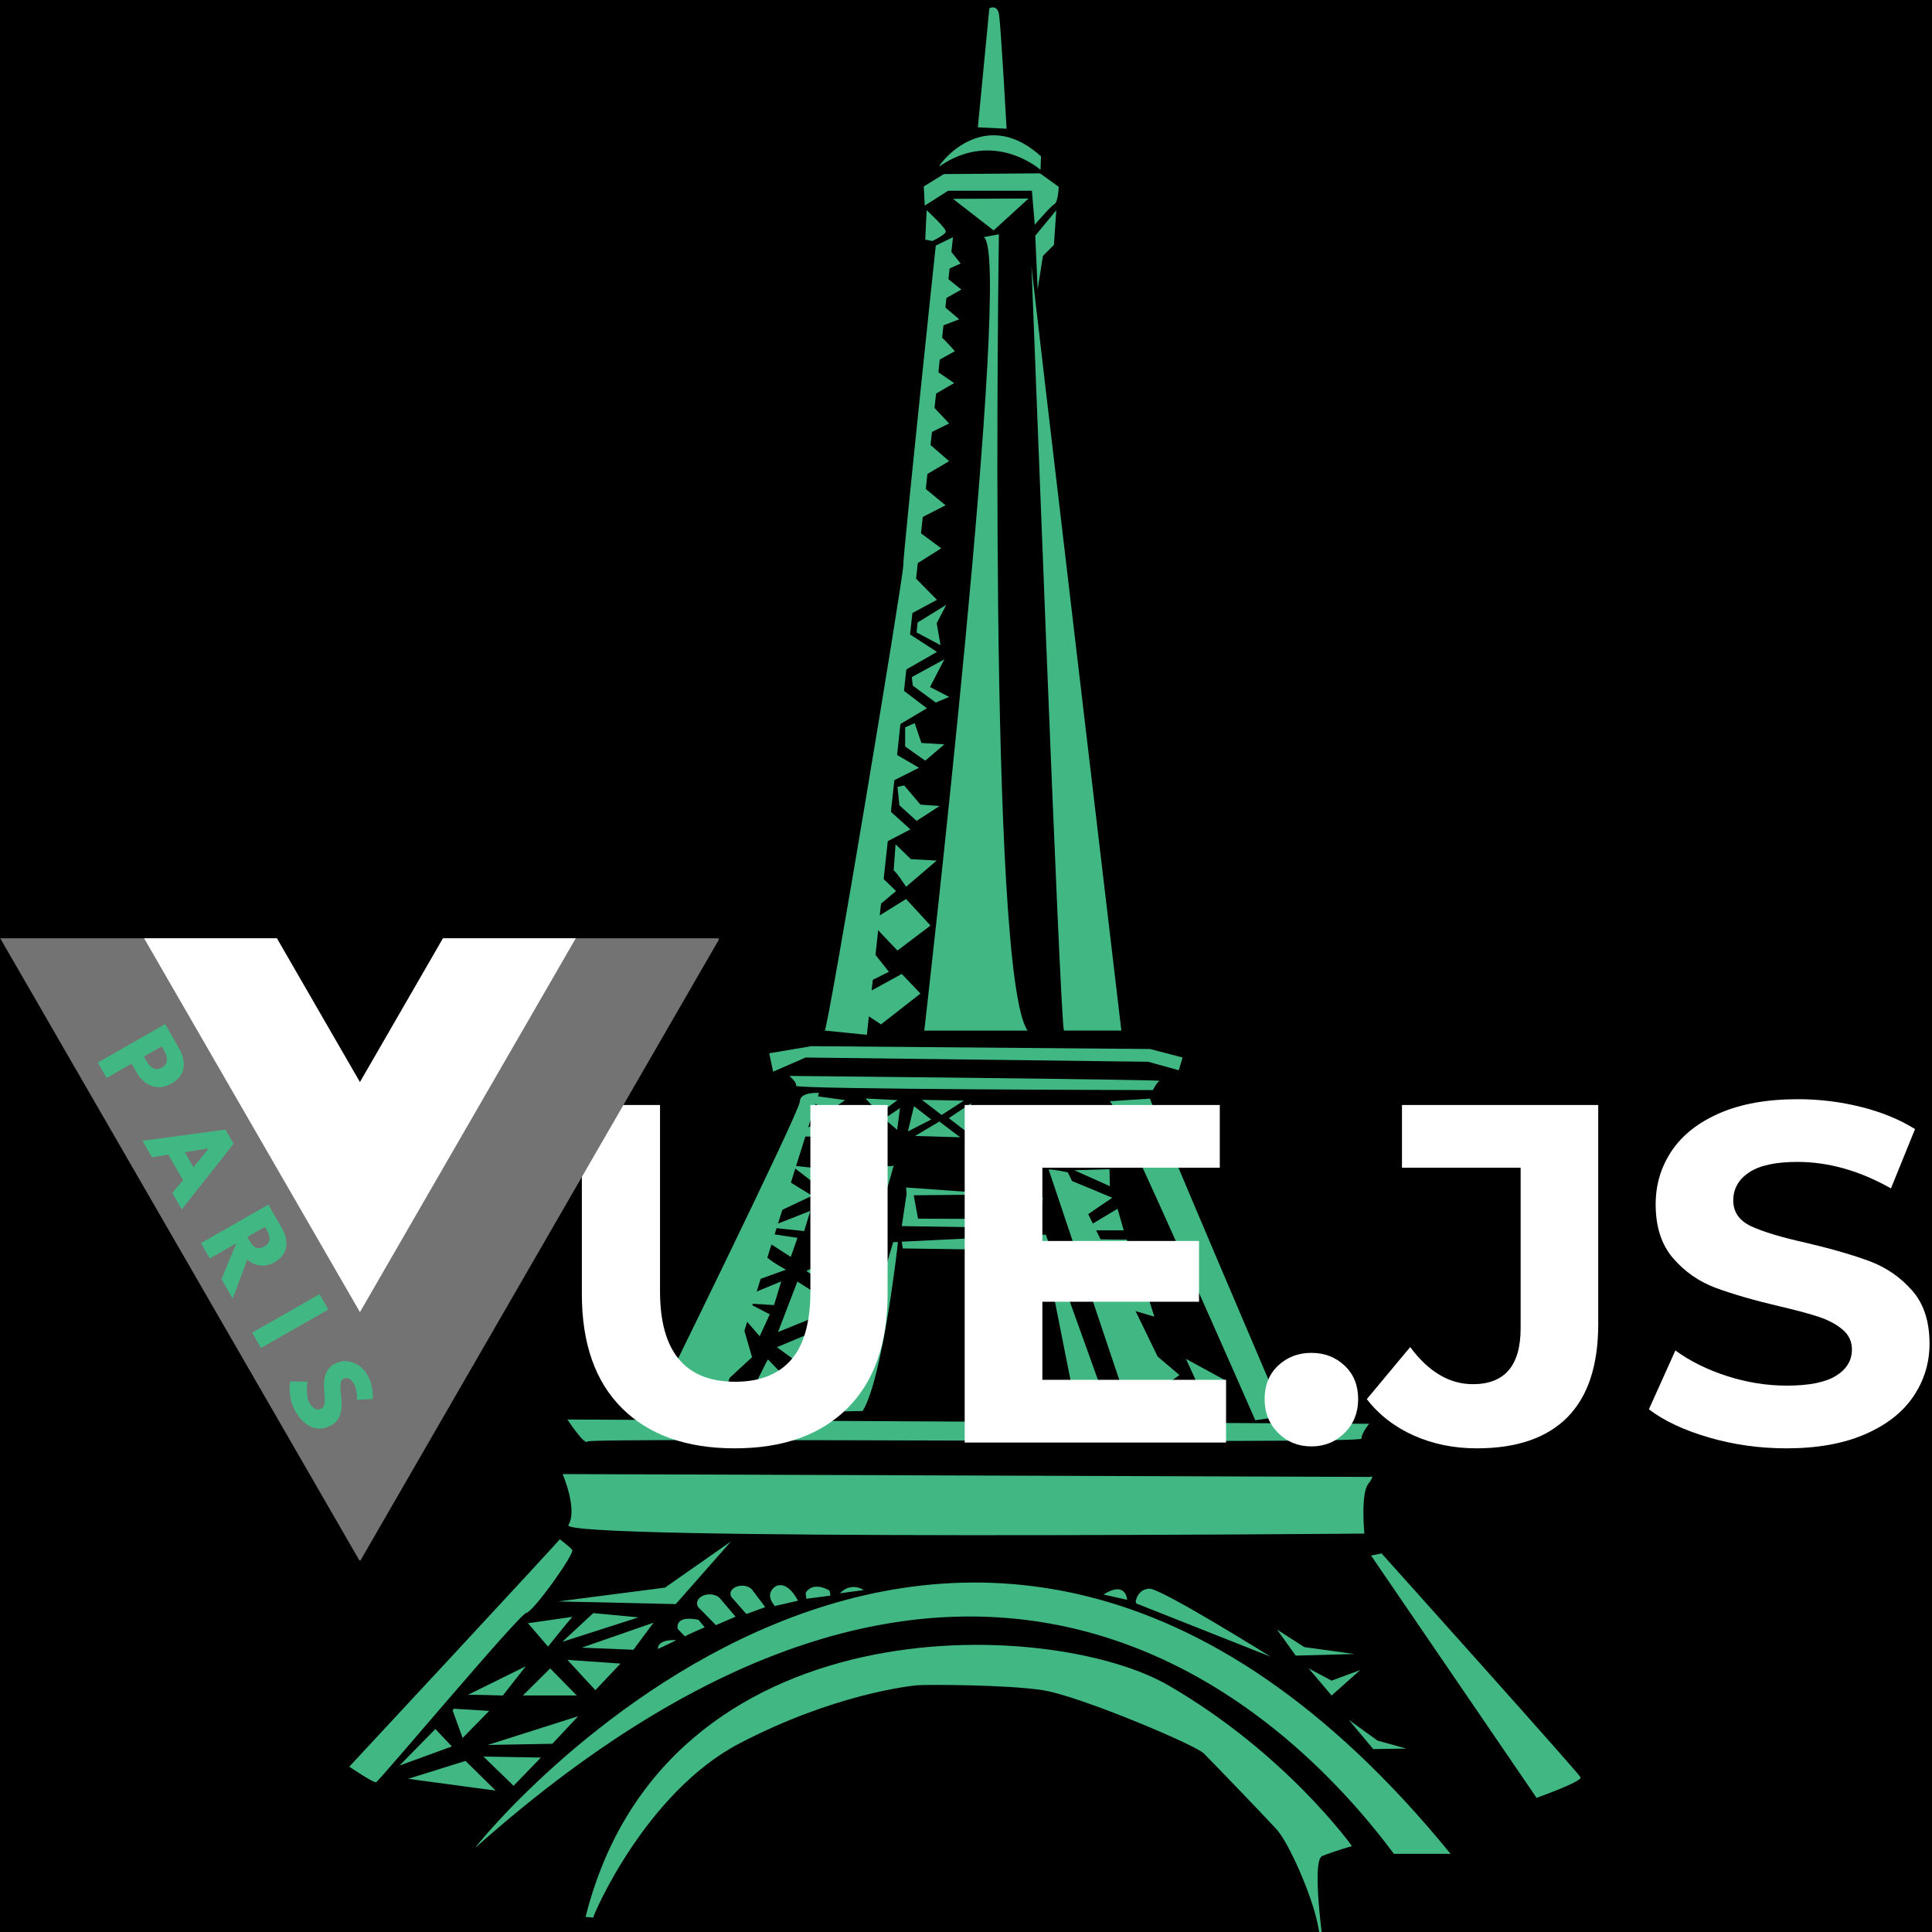 <svg xmlns="http://www.w3.org/2000/svg" xmlns:xlink="http://www.w3.org/1999/xlink" width="500" zoomAndPan="magnify" viewBox="0 0 375 375" height="500" preserveAspectRatio="xMidYMid meet" version="1.0"><defs><g/><clipPath id="60adf2720c"><path d="M 67.758 298 L 112 298 L 112 346 L 67.758 346 Z M 67.758 298 " clip-rule="nonzero"/></clipPath><clipPath id="0f4fa07ab4"><path d="M 0 182.121 L 139.5 182.121 L 139.5 302.871 L 0 302.871 Z M 0 182.121 " clip-rule="nonzero"/></clipPath><clipPath id="73b61a3033"><path d="M 27 182.121 L 112 182.121 L 112 255 L 27 255 Z M 27 182.121 " clip-rule="nonzero"/></clipPath></defs><rect x="-37.5" width="450" fill="#ffffff" y="-37.5" height="450" fill-opacity="1"/><rect x="-37.5" width="450" fill="#000000" y="-37.5" height="450" fill-opacity="1"/><path fill="#41b883" d="M 109.207 286.117 C 109.207 286.117 112.176 292.992 110.32 296.016 C 108.465 299.043 264.824 297.668 264.824 297.668 C 264.824 297.668 264.082 289.969 265.566 288.043 C 267.055 286.117 265.938 286.668 265.938 286.668 Z M 109.207 286.117 " fill-opacity="1" fill-rule="nonzero"/><path fill="#41b883" d="M 126.289 274.566 C 126.289 274.566 155.258 215.715 155.258 213.789 C 155.258 211.863 158.973 212.137 158.973 212.137 L 139.289 274.844 Z M 126.289 274.566 " fill-opacity="1" fill-rule="nonzero"/><path fill="#41b883" d="M 150.059 208.012 L 156.371 205.262 L 222.852 206.086 L 228.797 207.734 L 229.539 205.262 L 223.227 203.609 L 157.484 203.062 L 149.316 204.438 Z M 150.059 208.012 " fill-opacity="1" fill-rule="nonzero"/><path fill="#41b883" d="M 160.086 200.035 L 168.258 200.859 L 184.973 46.027 L 181.629 47.676 C 181.629 47.676 175.312 107.355 175.312 109.832 C 175.312 112.305 160.828 199.211 160.086 200.035 Z M 160.086 200.035 " fill-opacity="1" fill-rule="nonzero"/><path fill="#41b883" d="M 189.801 24.711 L 195.375 24.988 C 195.375 24.988 194.262 4.637 193.887 2.711 C 193.516 0.785 192.031 1.609 192.031 1.609 Z M 189.801 24.711 " fill-opacity="1" fill-rule="nonzero"/><path fill="#41b883" d="M 182.375 32.273 C 181.559 32.836 190.543 19.898 202.059 30.348 L 201.965 32.961 C 201.965 32.961 192.961 24.984 182.375 32.273 Z M 182.375 32.273 " fill-opacity="1" fill-rule="nonzero"/><path fill="#41b883" d="M 179.305 36.191 L 179.492 39.906 L 184.043 37.016 L 200.289 37.016 L 200.848 43.617 C 200.848 43.617 203.91 40.043 204.656 39.629 C 205.398 39.219 205.492 36.262 205.492 36.262 L 201.871 33.648 L 183.207 33.785 Z M 179.305 36.191 " fill-opacity="1" fill-rule="nonzero"/><path fill="#41b883" d="M 190.914 46.027 L 193.887 45.477 C 193.887 45.477 191.656 189.039 199.457 200.039 L 179.402 200.039 C 179.402 200.039 196.855 48.777 190.914 46.023 Z M 190.914 46.027 " fill-opacity="1" fill-rule="nonzero"/><path fill="#41b883" d="M 154.145 274.844 L 158.973 275.117 C 158.973 275.117 173.828 225.613 173.457 226.164 C 173.086 226.711 169.742 225.887 169.742 225.887 C 169.742 225.887 155.258 274.289 154.145 274.844 Z M 154.145 274.844 " fill-opacity="1" fill-rule="nonzero"/><path fill="#41b883" d="M 203.539 226.992 C 204.656 226.992 207.254 227.539 207.254 227.539 C 207.254 227.539 228.426 270.719 229.539 273.469 C 230.652 276.219 230.652 275.395 230.652 275.395 L 219.883 275.668 Z M 203.539 226.992 " fill-opacity="1" fill-rule="nonzero"/><path fill="#41b883" d="M 223.227 213.238 C 223.227 214.062 249.223 274.844 249.223 274.844 L 243.652 275.672 C 243.652 275.672 216.539 213.789 215.426 213.789 C 214.312 213.789 223.227 213.242 223.227 213.242 Z M 223.227 213.238 " fill-opacity="1" fill-rule="nonzero"/><path fill="#41b883" d="M 206.516 200.035 L 217.656 200.035 C 217.656 200.035 200.199 52.629 200.199 51.523 C 200.199 50.426 205.77 199.211 206.516 200.035 Z M 206.516 200.035 " fill-opacity="1" fill-rule="nonzero"/><path fill="#41b883" d="M 153.215 208.836 C 153.215 208.836 154.703 210.074 154.516 210.762 C 154.332 211.449 223.781 211.586 223.781 211.586 C 223.781 211.586 224.523 210.074 225.082 209.801 C 225.641 209.527 153.215 208.836 153.215 208.836 Z M 153.215 208.836 " fill-opacity="1" fill-rule="nonzero"/><path fill="#41b883" d="M 110.133 275.527 C 110.691 275.527 265.75 276.355 265.75 276.355 C 265.75 276.355 264.266 278.141 264.266 279.242 C 264.266 280.344 114.59 278.969 114.031 279.793 C 113.477 280.617 110.133 275.527 110.133 275.527 Z M 110.133 275.527 " fill-opacity="1" fill-rule="nonzero"/><g clip-path="url(#60adf2720c)"><path fill="#41b883" d="M 108.648 298.77 C 108.465 299.184 67.797 342.91 67.797 342.91 C 67.797 342.91 72.438 346.07 72.996 345.934 C 73.551 345.797 100.852 313.207 102.152 313.07 C 103.449 312.934 111.621 301.52 111.066 300.832 C 110.508 300.145 108.648 298.77 108.648 298.77 Z M 108.648 298.77 " fill-opacity="1" fill-rule="nonzero"/></g><path fill="#41b883" d="M 115.148 372.207 C 115.148 371.656 125.363 347.867 143.559 338.383 C 161.758 328.895 176.43 327.242 178.098 327.105 C 179.77 326.969 195.371 326.969 202.426 328.07 C 209.48 329.168 231.953 338.656 233.625 340.309 C 235.297 341.957 245.324 352.406 247.738 355.02 C 250.152 357.633 254.609 367.809 255.723 373.309 C 256.836 378.809 257.395 381.422 257.395 381.422 C 257.395 381.422 254.238 361.211 256.652 360.246 C 259.066 359.285 262.41 358.32 262.41 358.32 C 262.41 358.32 249.594 340.309 226.754 327.109 C 203.914 313.906 129.074 310.742 113.66 372.07 Z M 115.148 372.207 " fill-opacity="1" fill-rule="nonzero"/><path fill="#41b883" d="M 268.164 301.52 C 268.164 301.52 306.422 344.145 306.789 344.973 C 307.16 345.797 298.246 348.957 298.246 348.957 L 266.121 301.93 L 268.164 301.516 Z M 268.164 301.52 " fill-opacity="1" fill-rule="nonzero"/><path fill="#41b883" d="M 111.105 313.824 C 110.41 314.547 106.371 319.602 106.371 319.602 L 102.473 315.062 Z M 111.105 313.824 " fill-opacity="1" fill-rule="nonzero"/><path fill="#41b883" d="M 90.773 328.992 C 91.191 328.891 97.598 329.098 97.598 329.098 L 102.055 323.426 Z M 90.773 328.992 " fill-opacity="1" fill-rule="nonzero"/><path fill="#41b883" d="M 88.129 331.668 L 94.953 332.082 L 89.797 337.34 L 87.848 331.977 C 87.848 331.977 88.266 331.461 88.129 331.668 Z M 88.129 331.668 " fill-opacity="1" fill-rule="nonzero"/><path fill="#41b883" d="M 115.562 328.059 L 120.441 322.902 L 110.133 322.18 Z M 115.562 328.059 " fill-opacity="1" fill-rule="nonzero"/><path fill="#41b883" d="M 112.918 319.809 L 122.945 320.219 L 126.848 314.961 Z M 112.918 319.809 " fill-opacity="1" fill-rule="nonzero"/><path fill="#41b883" d="M 115.148 313.102 L 109.156 318.672 L 123.922 313.93 Z M 115.148 313.102 " fill-opacity="1" fill-rule="nonzero"/><path fill="#41b883" d="M 112.223 333.117 L 107.207 338.469 L 94.676 338.695 Z M 112.223 333.117 " fill-opacity="1" fill-rule="nonzero"/><path fill="#41b883" d="M 104.98 341.145 L 99.688 346.621 L 93.836 340.949 Z M 104.98 341.145 " fill-opacity="1" fill-rule="nonzero"/><path fill="#41b883" d="M 90.355 341.789 L 96.207 347.555 L 79.215 345.27 Z M 90.355 341.789 " fill-opacity="1" fill-rule="nonzero"/><path fill="#41b883" d="M 84.508 335.602 L 77.543 342.691 L 87.707 338.984 Z M 84.508 335.602 " fill-opacity="1" fill-rule="nonzero"/><path fill="#41b883" d="M 106.793 323.836 L 101.496 329.09 L 111.945 329.09 Z M 106.793 323.836 " fill-opacity="1" fill-rule="nonzero"/><path fill="#41b883" d="M 161.039 217.141 C 161.523 217.551 163.477 219.613 163.477 219.613 L 164.242 215.18 Z M 161.039 217.141 " fill-opacity="1" fill-rule="nonzero"/><path fill="#41b883" d="M 157.762 213.684 L 160.34 216.109 L 164.031 213.531 L 157.625 212.652 C 157.625 212.652 154.977 220.492 155.188 220.543 C 155.398 220.594 161.664 220.695 161.664 220.695 L 159.645 217.914 L 156.371 218.945 Z M 157.762 213.684 " fill-opacity="1" fill-rule="nonzero"/><path fill="#41b883" d="M 168 213.219 L 174.203 213.531 L 170.719 216.109 Z M 168 213.219 " fill-opacity="1" fill-rule="nonzero"/><path fill="#41b883" d="M 170.094 217.707 L 166.121 220.547 L 171.832 220.547 Z M 170.094 217.707 " fill-opacity="1" fill-rule="nonzero"/><path fill="#41b883" d="M 165.984 214.457 L 165.289 219.406 L 168.906 217.141 Z M 165.984 214.457 " fill-opacity="1" fill-rule="nonzero"/><path fill="#41b883" d="M 174.688 215.078 C 174.688 215.23 174.133 219.305 174.133 219.305 L 171.625 217.141 Z M 174.688 215.078 " fill-opacity="1" fill-rule="nonzero"/><path fill="#41b883" d="M 177.406 214.715 L 176.219 219.613 L 180.746 217.293 Z M 177.406 214.715 " fill-opacity="1" fill-rule="nonzero"/><path fill="#41b883" d="M 178.938 213.477 L 187.082 213.633 L 182.766 216.418 Z M 178.938 213.477 " fill-opacity="1" fill-rule="nonzero"/><path fill="#41b883" d="M 182.211 217.758 C 181.93 217.914 177.613 220.492 177.613 220.492 L 186.387 220.75 L 182.211 217.605 Z M 182.211 217.758 " fill-opacity="1" fill-rule="nonzero"/><path fill="#41b883" d="M 184.16 217.035 L 188.125 220.078 L 188.473 214.148 Z M 184.16 217.035 " fill-opacity="1" fill-rule="nonzero"/><path fill="#41b883" d="M 190.008 214.406 L 189.801 220.336 L 193.906 217.5 Z M 190.008 214.406 " fill-opacity="1" fill-rule="nonzero"/><path fill="#41b883" d="M 191.332 221.008 L 195.719 218.172 L 200.734 220.957 Z M 191.332 221.008 " fill-opacity="1" fill-rule="nonzero"/><path fill="#41b883" d="M 201.148 214.973 L 201.148 219.562 L 197.531 217.242 Z M 201.148 214.973 " fill-opacity="1" fill-rule="nonzero"/><path fill="#41b883" d="M 208.531 227.145 L 215.426 230.238 L 215.355 226.938 Z M 208.531 227.145 " fill-opacity="1" fill-rule="nonzero"/><path fill="#41b883" d="M 184.973 38.598 L 199.641 38.531 L 192.863 44.719 Z M 184.973 38.598 " fill-opacity="1" fill-rule="nonzero"/><path fill="#41b883" d="M 205.027 40.801 C 204.75 41.145 200.945 45.75 200.945 45.75 L 201.406 56.203 L 202.43 49.672 L 204.566 47.539 Z M 205.027 40.801 " fill-opacity="1" fill-rule="nonzero"/><path fill="#41b883" d="M 179.863 40.801 C 179.863 40.801 183.762 44.375 183.578 44.996 C 183.391 45.613 180.977 46.781 180.977 46.781 L 179.586 46.508 Z M 179.863 40.801 " fill-opacity="1" fill-rule="nonzero"/><path fill="#41b883" d="M 175.219 242.32 C 175.5 242.32 202.797 242.734 202.797 242.734 L 209.016 274.086 L 215.332 274.016 L 202.98 239.637 L 175.035 241.012 Z M 175.219 242.32 " fill-opacity="1" fill-rule="nonzero"/><path fill="#41b883" d="M 174.297 241.082 C 174.297 241.289 171.324 267.762 167.426 273.879 L 163.711 273.949 L 173.367 241.086 L 174.297 241.086 Z M 174.297 241.082 " fill-opacity="1" fill-rule="nonzero"/><path fill="#41b883" d="M 175.965 231.734 L 175.035 237.988 L 201.59 238.402 L 202.43 232.422 L 201.684 232.352 L 200.477 236.617 L 178.195 236.547 L 177.355 232.008 L 190.914 231.871 L 196.207 231.941 L 175.871 230.492 Z M 175.965 231.734 " fill-opacity="1" fill-rule="nonzero"/><path fill="#41b883" d="M 207.348 228.98 C 208.09 229.188 215.891 232.488 215.891 232.488 C 215.891 232.488 210.969 235.789 210.785 235.996 C 210.598 236.199 207.348 228.98 207.348 228.98 Z M 207.348 228.98 " fill-opacity="1" fill-rule="nonzero"/><path fill="#41b883" d="M 210.598 238.402 L 216.914 234.621 L 218.117 238.812 L 210.504 238.812 Z M 210.598 238.402 " fill-opacity="1" fill-rule="nonzero"/><path fill="#41b883" d="M 230.191 263.758 L 237.852 267.934 L 232.902 269.633 Z M 230.191 263.758 " fill-opacity="1" fill-rule="nonzero"/><path fill="#41b883" d="M 212.922 240.5 C 213.41 240.602 218.699 240.602 218.699 240.602 L 220.441 244.574 Z M 212.922 240.5 " fill-opacity="1" fill-rule="nonzero"/><path fill="#41b883" d="M 161.875 232.301 C 161.945 232.145 169.465 228.949 169.465 228.949 L 167.375 236.426 Z M 161.875 232.301 " fill-opacity="1" fill-rule="nonzero"/><path fill="#41b883" d="M 162.711 226.422 L 161.664 230.188 L 168.77 226.68 Z M 162.711 226.422 " fill-opacity="1" fill-rule="nonzero"/><path fill="#41b883" d="M 160.137 226.938 L 153.586 226.215 L 158.738 230.188 Z M 160.137 226.938 " fill-opacity="1" fill-rule="nonzero"/><path fill="#41b883" d="M 152.543 228.945 C 152.891 229.152 157.629 232.094 157.629 232.094 L 150.316 235.547 Z M 152.543 228.945 " fill-opacity="1" fill-rule="nonzero"/><path fill="#41b883" d="M 160.691 234.004 L 158.879 238.332 L 166.539 238.695 Z M 160.691 234.004 " fill-opacity="1" fill-rule="nonzero"/><path fill="#41b883" d="M 165.289 242.406 L 156.512 246.688 L 162.781 250.965 Z M 165.289 242.406 " fill-opacity="1" fill-rule="nonzero"/><path fill="#41b883" d="M 161.246 257.105 L 150.801 261.488 L 158.184 266.902 Z M 161.246 257.105 " fill-opacity="1" fill-rule="nonzero"/><path fill="#41b883" d="M 149.059 263.859 C 148.852 264.066 144.047 273.914 144.047 273.914 L 154.562 269.582 Z M 149.059 263.859 " fill-opacity="1" fill-rule="nonzero"/><path fill="#41b883" d="M 154.773 248.75 L 151.012 258.547 L 159.02 255.297 L 160.203 252.203 Z M 154.773 248.75 " fill-opacity="1" fill-rule="nonzero"/><path fill="#41b883" d="M 157.281 235.035 C 157.211 235.188 156.098 238.953 156.098 238.953 L 149.133 238.23 Z M 157.281 235.035 " fill-opacity="1" fill-rule="nonzero"/><path fill="#41b883" d="M 142.77 313.793 L 139.91 310.434 C 139.512 309.859 138.691 309.461 137.73 309.461 C 136.387 309.461 135.293 310.238 135.293 311.199 C 135.293 311.559 135.449 311.891 135.711 312.168 C 135.785 312.246 135.867 312.316 135.957 312.383 L 138.961 315.441 Z M 142.77 313.793 " fill-opacity="1" fill-rule="nonzero"/><path fill="#41b883" d="M 148.531 311.941 L 146.133 308.758 C 145.809 308.223 145.078 307.824 144.184 307.781 C 142.934 307.723 141.859 308.383 141.781 309.254 C 141.754 309.582 141.871 309.891 142.094 310.156 C 142.156 310.227 142.23 310.297 142.305 310.359 L 144.863 313.277 Z M 148.531 311.941 " fill-opacity="1" fill-rule="nonzero"/><path fill="#41b883" d="M 150.383 311.73 L 154.887 310.699 C 154.887 310.699 153.031 306.816 150.664 307.848 C 150.664 307.848 148.199 309.082 150.336 311.664 C 152.473 314.238 150.383 311.73 150.383 311.73 Z M 150.383 311.73 " fill-opacity="1" fill-rule="nonzero"/><path fill="#41b883" d="M 127.68 320.016 C 127.676 320.141 131.254 318.367 131.254 318.367 C 131.254 318.367 127.773 318.02 127.68 320.016 Z M 127.68 320.016 " fill-opacity="1" fill-rule="nonzero"/><path fill="#41b883" d="M 132.926 317.609 C 133.301 317.367 136.781 315.855 136.781 315.855 L 135.574 314.41 C 135.574 314.41 131.117 313.277 131.535 316.164 Z M 132.926 317.609 " fill-opacity="1" fill-rule="nonzero"/><path fill="#41b883" d="M 156.512 310.32 L 161.199 309.699 L 161.016 308.738 C 161.016 308.738 157.859 306.742 156.371 309.184 Z M 156.512 310.32 " fill-opacity="1" fill-rule="nonzero"/><path fill="#41b883" d="M 163.012 309.254 L 167.656 308.633 C 167.656 308.633 165.289 306.949 163.012 309.254 Z M 163.012 309.254 " fill-opacity="1" fill-rule="nonzero"/><path fill="#41b883" d="M 149.5 239.434 C 150.43 239.641 154.793 240.258 154.793 240.258 L 153.492 243.969 L 148.387 240.672 Z M 149.5 239.434 " fill-opacity="1" fill-rule="nonzero"/><path fill="#41b883" d="M 148.203 242.938 C 147.766 243.91 152.566 246.445 152.566 246.445 L 146.254 248.715 C 146.254 248.715 148.297 242.734 148.203 242.938 Z M 148.203 242.938 " fill-opacity="1" fill-rule="nonzero"/><path fill="#41b883" d="M 144.672 252.977 C 145.043 252.977 150.246 253.32 150.246 253.32 L 151.637 248.715 L 144.672 251.602 L 144.766 252.703 L 149.41 255.109 L 147.457 259.371 L 143.465 254.766 L 145.973 263.43 L 138.824 270.027 Z M 144.672 252.977 " fill-opacity="1" fill-rule="nonzero"/><path fill="#41b883" d="M 205.539 221.109 L 211.805 220.902 L 208.047 218.43 Z M 205.539 221.109 " fill-opacity="1" fill-rule="nonzero"/><path fill="#41b883" d="M 108.324 310.836 L 131.164 311.352 L 141.891 299.184 L 129.078 308.152 Z M 108.324 310.836 " fill-opacity="1" fill-rule="nonzero"/><path fill="#41b883" d="M 214.172 309.496 L 218.77 310.523 C 218.77 310.523 218.629 306.711 214.172 309.496 Z M 214.172 309.496 " fill-opacity="1" fill-rule="nonzero"/><path fill="#41b883" d="M 247.875 316.301 C 248.156 316.711 251.496 321.352 251.496 321.352 L 262.918 321.043 L 253.168 319.703 Z M 247.875 316.301 " fill-opacity="1" fill-rule="nonzero"/><path fill="#41b883" d="M 254.004 323.836 C 254.562 324.457 258.461 329.098 258.461 329.098 L 264.031 324.148 L 258.461 326.211 Z M 254.004 323.836 " fill-opacity="1" fill-rule="nonzero"/><path fill="#41b883" d="M 261.809 333.828 C 262.227 334.344 266.543 339.5 266.543 339.5 L 272.949 339.398 L 267.379 337.848 Z M 261.809 333.828 " fill-opacity="1" fill-rule="nonzero"/><path fill="#41b883" d="M 220.582 311.246 L 246.625 321.562 C 246.625 321.562 225.316 308.258 223.086 308.359 C 220.859 308.465 220.441 310.629 220.441 310.938 " fill-opacity="1" fill-rule="nonzero"/><path fill="#41b883" d="M 214.453 244.004 L 220.996 247.203 L 216.957 250.707 Z M 214.453 244.004 " fill-opacity="1" fill-rule="nonzero"/><path fill="#41b883" d="M 222.113 249.473 L 218.074 253.805 L 224.062 255.559 Z M 222.113 249.473 " fill-opacity="1" fill-rule="nonzero"/><path fill="#41b883" d="M 223.227 262.055 L 228.938 266.902 L 226.012 268.965 Z M 223.227 262.055 " fill-opacity="1" fill-rule="nonzero"/><path fill="#41b883" d="M 219.047 218.324 L 216.539 220.695 L 220.719 221.008 Z M 219.047 218.324 " fill-opacity="1" fill-rule="nonzero"/><path fill="#41b883" d="M 167.098 196.258 C 168.07 196.875 170.996 198.836 170.996 198.836 L 178.656 192.852 L 175.035 189.039 L 166.957 193.473 L 167.094 196.258 Z M 167.098 196.258 " fill-opacity="1" fill-rule="nonzero"/><path fill="#41b883" d="M 169.188 184.395 C 169.605 184.91 172.531 188.625 172.531 188.625 L 167.379 191.203 Z M 169.188 184.395 " fill-opacity="1" fill-rule="nonzero"/><path fill="#41b883" d="M 168.906 178.824 C 169.324 179.445 174.199 184.5 174.199 184.5 L 180.605 179.652 L 175.871 174.496 Z M 168.906 178.824 " fill-opacity="1" fill-rule="nonzero"/><path fill="#41b883" d="M 169.746 176.453 L 173.922 172.949 L 169.746 168.926 Z M 169.746 176.453 " fill-opacity="1" fill-rule="nonzero"/><path fill="#41b883" d="M 170.16 164.391 L 176.707 160.984 L 171.555 156.344 Z M 170.16 164.391 " fill-opacity="1" fill-rule="nonzero"/><path fill="#41b883" d="M 172.527 145.617 L 171 152.734 L 178.379 149.02 Z M 172.527 145.617 " fill-opacity="1" fill-rule="nonzero"/><path fill="#41b883" d="M 172.805 141.699 L 179.91 137.473 L 174.059 133.035 L 172.527 142.215 Z M 172.805 141.699 " fill-opacity="1" fill-rule="nonzero"/><path fill="#41b883" d="M 174.34 130.254 L 174.48 130.766 L 181.863 126.535 L 175.035 122.102 Z M 174.34 130.254 " fill-opacity="1" fill-rule="nonzero"/><path fill="#41b883" d="M 176.57 111.07 L 175.312 119.938 L 181.863 116.43 Z M 176.57 111.07 " fill-opacity="1" fill-rule="nonzero"/><path fill="#41b883" d="M 177.125 109.934 L 182.695 106.43 L 177.406 102.508 Z M 177.125 109.934 " fill-opacity="1" fill-rule="nonzero"/><path fill="#41b883" d="M 178.102 100.859 L 183.531 98.074 L 178.516 93.945 Z M 178.102 100.859 " fill-opacity="1" fill-rule="nonzero"/><path fill="#41b883" d="M 178.797 92.711 L 184.227 89.512 L 179.355 85.285 Z M 178.797 92.711 " fill-opacity="1" fill-rule="nonzero"/><path fill="#41b883" d="M 179.633 84.461 L 184.227 82.191 L 180.328 78.066 Z M 179.633 84.461 " fill-opacity="1" fill-rule="nonzero"/><path fill="#41b883" d="M 180.746 76.934 L 185.203 74.355 L 181.582 71.879 Z M 180.746 76.934 " fill-opacity="1" fill-rule="nonzero"/><path fill="#41b883" d="M 181.441 70.332 L 185.344 68.164 C 185.344 68.164 182.418 64.867 182.418 65.277 C 182.418 65.691 181.441 70.332 181.441 70.332 Z M 181.441 70.332 " fill-opacity="1" fill-rule="nonzero"/><path fill="#41b883" d="M 181.863 63.625 L 186.18 61.977 L 182.414 58.777 Z M 181.863 63.625 " fill-opacity="1" fill-rule="nonzero"/><path fill="#41b883" d="M 183.113 58.16 L 186.594 56.203 L 183.113 53.418 Z M 183.113 58.16 " fill-opacity="1" fill-rule="nonzero"/><path fill="#41b883" d="M 183.949 52.281 L 186.457 51.148 L 184.645 48.879 Z M 183.949 52.281 " fill-opacity="1" fill-rule="nonzero"/><path fill="#41b883" d="M 173.457 168.961 C 174.016 169.238 175.871 172.125 175.871 172.125 L 181.816 167.035 L 176.801 166.762 L 173.828 163.875 Z M 173.457 168.961 " fill-opacity="1" fill-rule="nonzero"/><path fill="#41b883" d="M 174.574 156.309 L 177.914 159.332 L 182.371 156.445 L 178.656 156.172 L 175.5 152.457 L 174.203 152.734 Z M 174.574 156.309 " fill-opacity="1" fill-rule="nonzero"/><path fill="#41b883" d="M 175.688 144.895 L 179.586 147.645 L 183.301 144.484 L 178.844 144.211 L 177.543 140.359 L 175.688 141.184 Z M 175.688 144.895 " fill-opacity="1" fill-rule="nonzero"/><path fill="#41b883" d="M 177.168 133.07 L 181.629 136.367 L 184.227 135.27 L 180.516 133.348 L 183.301 127.98 L 176.984 131.418 Z M 177.168 133.07 " fill-opacity="1" fill-rule="nonzero"/><path fill="#41b883" d="M 182.559 125.23 L 177.914 122.758 L 178.102 120.832 L 183.672 117.395 L 181.812 120.969 Z M 182.559 125.23 " fill-opacity="1" fill-rule="nonzero"/><path fill="#41b883" d="M 281.559 359.832 C 185.105 241.445 90.918 359.832 92.309 358.598 C 188.859 272.734 249.473 331.555 270.562 359.832 Z M 281.559 359.832 " fill-opacity="1" fill-rule="nonzero"/><g fill="#ffffff" fill-opacity="1"><g transform="translate(105.734, 279.996)"><g><path d="M 36.875 1.125 C 27.52 1.125 20.234 -1.461 15.016 -6.641 C 9.805 -11.816 7.203 -19.211 7.203 -28.828 L 7.203 -65.516 L 22.375 -65.516 L 22.375 -29.391 C 22.375 -17.66 27.238 -11.797 36.969 -11.797 C 41.707 -11.797 45.32 -13.211 47.812 -16.047 C 50.312 -18.891 51.562 -23.336 51.562 -29.391 L 51.562 -65.516 L 66.547 -65.516 L 66.547 -28.828 C 66.547 -19.211 63.941 -11.816 58.734 -6.641 C 53.523 -1.461 46.238 1.125 36.875 1.125 Z M 36.875 1.125 "/></g></g></g><g fill="#ffffff" fill-opacity="1"><g transform="translate(179.479, 279.996)"><g><path d="M 58.5 -12.172 L 58.5 0 L 7.766 0 L 7.766 -65.516 L 57.281 -65.516 L 57.281 -53.344 L 22.844 -53.344 L 22.844 -39.125 L 53.25 -39.125 L 53.25 -27.328 L 22.844 -27.328 L 22.844 -12.172 Z M 58.5 -12.172 "/></g></g></g><g fill="#ffffff" fill-opacity="1"><g transform="translate(242.275, 279.996)"><g><path d="M 12.266 0.75 C 9.703 0.75 7.547 -0.125 5.797 -1.875 C 4.055 -3.625 3.188 -5.805 3.188 -8.422 C 3.188 -11.109 4.055 -13.273 5.797 -14.922 C 7.547 -16.578 9.703 -17.406 12.266 -17.406 C 14.816 -17.406 16.969 -16.578 18.719 -14.922 C 20.469 -13.273 21.344 -11.109 21.344 -8.422 C 21.344 -5.805 20.469 -3.625 18.719 -1.875 C 16.969 -0.125 14.816 0.75 12.266 0.75 Z M 12.266 0.75 "/></g></g></g><g fill="#ffffff" fill-opacity="1"><g transform="translate(266.795, 279.996)"><g><path d="M 19.844 1.125 C 15.414 1.125 11.344 0.297 7.625 -1.359 C 3.914 -3.016 0.875 -5.367 -1.5 -8.422 L 6.922 -18.531 C 10.484 -13.727 14.539 -11.328 19.094 -11.328 C 25.27 -11.328 28.359 -14.945 28.359 -22.188 L 28.359 -53.344 L 5.328 -53.344 L 5.328 -65.516 L 43.422 -65.516 L 43.422 -23.031 C 43.422 -14.977 41.426 -8.938 37.438 -4.906 C 33.445 -0.883 27.582 1.125 19.844 1.125 Z M 19.844 1.125 "/></g></g></g><g fill="#ffffff" fill-opacity="1"><g transform="translate(317.425, 279.996)"><g><path d="M 29.297 1.125 C 24.117 1.125 19.109 0.422 14.266 -0.984 C 9.43 -2.391 5.551 -4.211 2.625 -6.453 L 7.766 -17.875 C 10.578 -15.812 13.914 -14.156 17.781 -12.906 C 21.645 -11.664 25.516 -11.047 29.391 -11.047 C 33.691 -11.047 36.875 -11.68 38.938 -12.953 C 41 -14.234 42.031 -15.938 42.031 -18.062 C 42.031 -19.625 41.422 -20.914 40.203 -21.938 C 38.984 -22.969 37.422 -23.797 35.516 -24.422 C 33.617 -25.047 31.047 -25.734 27.797 -26.484 C 22.805 -27.672 18.719 -28.859 15.531 -30.047 C 12.352 -31.234 9.625 -33.133 7.344 -35.75 C 5.07 -38.375 3.938 -41.867 3.938 -46.234 C 3.938 -50.035 4.961 -53.477 7.016 -56.562 C 9.078 -59.656 12.18 -62.109 16.328 -63.922 C 20.484 -65.734 25.555 -66.641 31.547 -66.641 C 35.723 -66.641 39.805 -66.141 43.797 -65.141 C 47.797 -64.141 51.289 -62.707 54.281 -60.844 L 49.609 -49.328 C 43.555 -52.754 37.504 -54.469 31.453 -54.469 C 27.203 -54.469 24.062 -53.781 22.031 -52.406 C 20.008 -51.039 19 -49.234 19 -46.984 C 19 -44.734 20.164 -43.062 22.5 -41.969 C 24.844 -40.883 28.414 -39.812 33.219 -38.75 C 38.219 -37.562 42.305 -36.375 45.484 -35.188 C 48.672 -34 51.398 -32.125 53.672 -29.562 C 55.953 -27.008 57.094 -23.551 57.094 -19.188 C 57.094 -15.445 56.047 -12.031 53.953 -8.938 C 51.867 -5.852 48.734 -3.406 44.547 -1.594 C 40.367 0.219 35.285 1.125 29.297 1.125 Z M 29.297 1.125 "/></g></g></g><g clip-path="url(#0f4fa07ab4)"><path fill="#737373" d="M 85.988 182.121 L 69.863 210.051 L 53.738 182.121 L 0.043 182.121 L 69.863 303.059 L 139.684 182.121 Z M 85.988 182.121 " fill-opacity="1" fill-rule="nonzero"/></g><g clip-path="url(#73b61a3033)"><path fill="#ffffff" d="M 85.988 182.121 L 69.863 210.051 L 53.738 182.121 L 27.969 182.121 L 69.863 254.684 L 111.758 182.121 Z M 85.988 182.121 " fill-opacity="1" fill-rule="nonzero"/></g><g fill="#41b883" fill-opacity="1"><g transform="translate(18.436, 205.292)"><g><path d="M 13.625 -6.516 L 16.344 -1.75 C 17.102 -0.414 17.375 0.859 17.156 2.078 C 16.945 3.297 16.188 4.273 14.875 5.016 C 13.57 5.766 12.305 5.93 11.078 5.516 C 9.859 5.109 8.875 4.25 8.125 2.938 L 7.109 1.156 L 2.25 3.938 L 0.547 0.953 Z M 9.484 -0.203 L 9.969 0.641 C 10.344 1.305 10.785 1.773 11.297 2.047 C 11.816 2.316 12.379 2.273 12.984 1.922 C 13.609 1.566 13.93 1.098 13.953 0.516 C 13.984 -0.055 13.812 -0.676 13.438 -1.344 L 12.953 -2.188 Z M 9.484 -0.203 "/></g></g></g><g fill="#41b883" fill-opacity="1"><g transform="translate(27.917, 221.878)"><g><path d="M 17.422 0.125 L 7.359 12.875 L 5.531 9.672 L 7.609 7.203 L 4.75 2.234 L 1.578 2.75 L -0.25 -0.453 L 15.844 -2.625 Z M 9.625 4.688 L 12.594 1.047 L 12.578 1.031 L 7.953 1.75 Z M 9.625 4.688 "/></g></g></g><g fill="#41b883" fill-opacity="1"><g transform="translate(38.468, 240.334)"><g><path d="M 13.625 -6.516 L 16.297 -1.844 C 17.016 -0.582 17.266 0.629 17.047 1.797 C 16.828 2.973 16.098 3.922 14.859 4.641 C 13.898 5.18 12.957 5.398 12.031 5.297 C 11.102 5.191 10.27 4.801 9.531 4.125 L 6.703 11.719 L 4.531 7.938 L 7.422 0.984 L 2.25 3.938 L 0.547 0.953 Z M 9.531 -0.234 L 9.734 0.109 C 9.891 0.379 10.023 0.609 10.141 0.797 C 10.266 0.992 10.426 1.195 10.625 1.406 C 10.82 1.613 11.023 1.754 11.234 1.828 C 11.441 1.91 11.68 1.938 11.953 1.906 C 12.234 1.883 12.531 1.785 12.844 1.609 C 13.164 1.43 13.41 1.223 13.578 0.984 C 13.742 0.754 13.836 0.531 13.859 0.312 C 13.891 0.102 13.867 -0.141 13.797 -0.422 C 13.723 -0.703 13.633 -0.941 13.531 -1.141 C 13.438 -1.336 13.312 -1.57 13.156 -1.844 L 12.953 -2.188 Z M 9.531 -0.234 "/></g></g></g><g fill="#41b883" fill-opacity="1"><g transform="translate(48.402, 257.713)"><g><path d="M 15.328 -3.531 L 2.25 3.938 L 0.547 0.953 L 13.625 -6.516 Z M 15.328 -3.531 "/></g></g></g><g fill="#41b883" fill-opacity="1"><g transform="translate(54.639, 268.623)"><g><path d="M 16.625 -1.828 C 17.031 -1.117 17.32 -0.375 17.5 0.406 C 17.676 1.195 17.754 1.816 17.734 2.266 L 17.719 2.922 L 14.641 3.078 C 14.641 2.953 14.645 2.77 14.656 2.531 C 14.664 2.301 14.617 1.906 14.516 1.344 C 14.422 0.789 14.258 0.316 14.031 -0.078 C 13.75 -0.578 13.422 -0.898 13.047 -1.047 C 12.68 -1.203 12.32 -1.176 11.969 -0.969 C 11.789 -0.863 11.66 -0.707 11.578 -0.5 C 11.492 -0.289 11.445 0.016 11.438 0.422 C 11.438 0.836 11.453 1.191 11.484 1.484 C 11.523 1.773 11.578 2.227 11.641 2.844 C 11.766 3.883 11.688 4.879 11.406 5.828 C 11.133 6.785 10.602 7.492 9.812 7.953 C 9.062 8.379 8.332 8.613 7.625 8.656 C 6.914 8.707 6.266 8.586 5.672 8.297 C 5.078 8.004 4.539 7.617 4.062 7.141 C 3.582 6.66 3.148 6.086 2.766 5.422 C 2.441 4.848 2.18 4.254 1.984 3.641 C 1.797 3.023 1.68 2.484 1.641 2.016 C 1.609 1.547 1.586 1.109 1.578 0.703 C 1.578 0.305 1.598 0.008 1.641 -0.188 L 1.688 -0.5 L 5.062 -0.422 C 5.031 -0.234 4.992 0.016 4.953 0.328 C 4.91 0.641 4.91 1.156 4.953 1.875 C 5.004 2.602 5.156 3.188 5.406 3.625 C 6.125 4.875 6.914 5.254 7.781 4.766 C 7.945 4.66 8.082 4.52 8.188 4.344 C 8.289 4.164 8.352 3.922 8.375 3.609 C 8.395 3.297 8.398 3.023 8.391 2.797 C 8.391 2.566 8.367 2.203 8.328 1.703 C 8.285 1.203 8.258 0.832 8.25 0.594 C 8.188 -0.426 8.32 -1.32 8.656 -2.094 C 9 -2.863 9.504 -3.441 10.172 -3.828 C 11.348 -4.492 12.555 -4.602 13.797 -4.156 C 15.047 -3.719 15.988 -2.941 16.625 -1.828 Z M 16.625 -1.828 "/></g></g></g></svg>